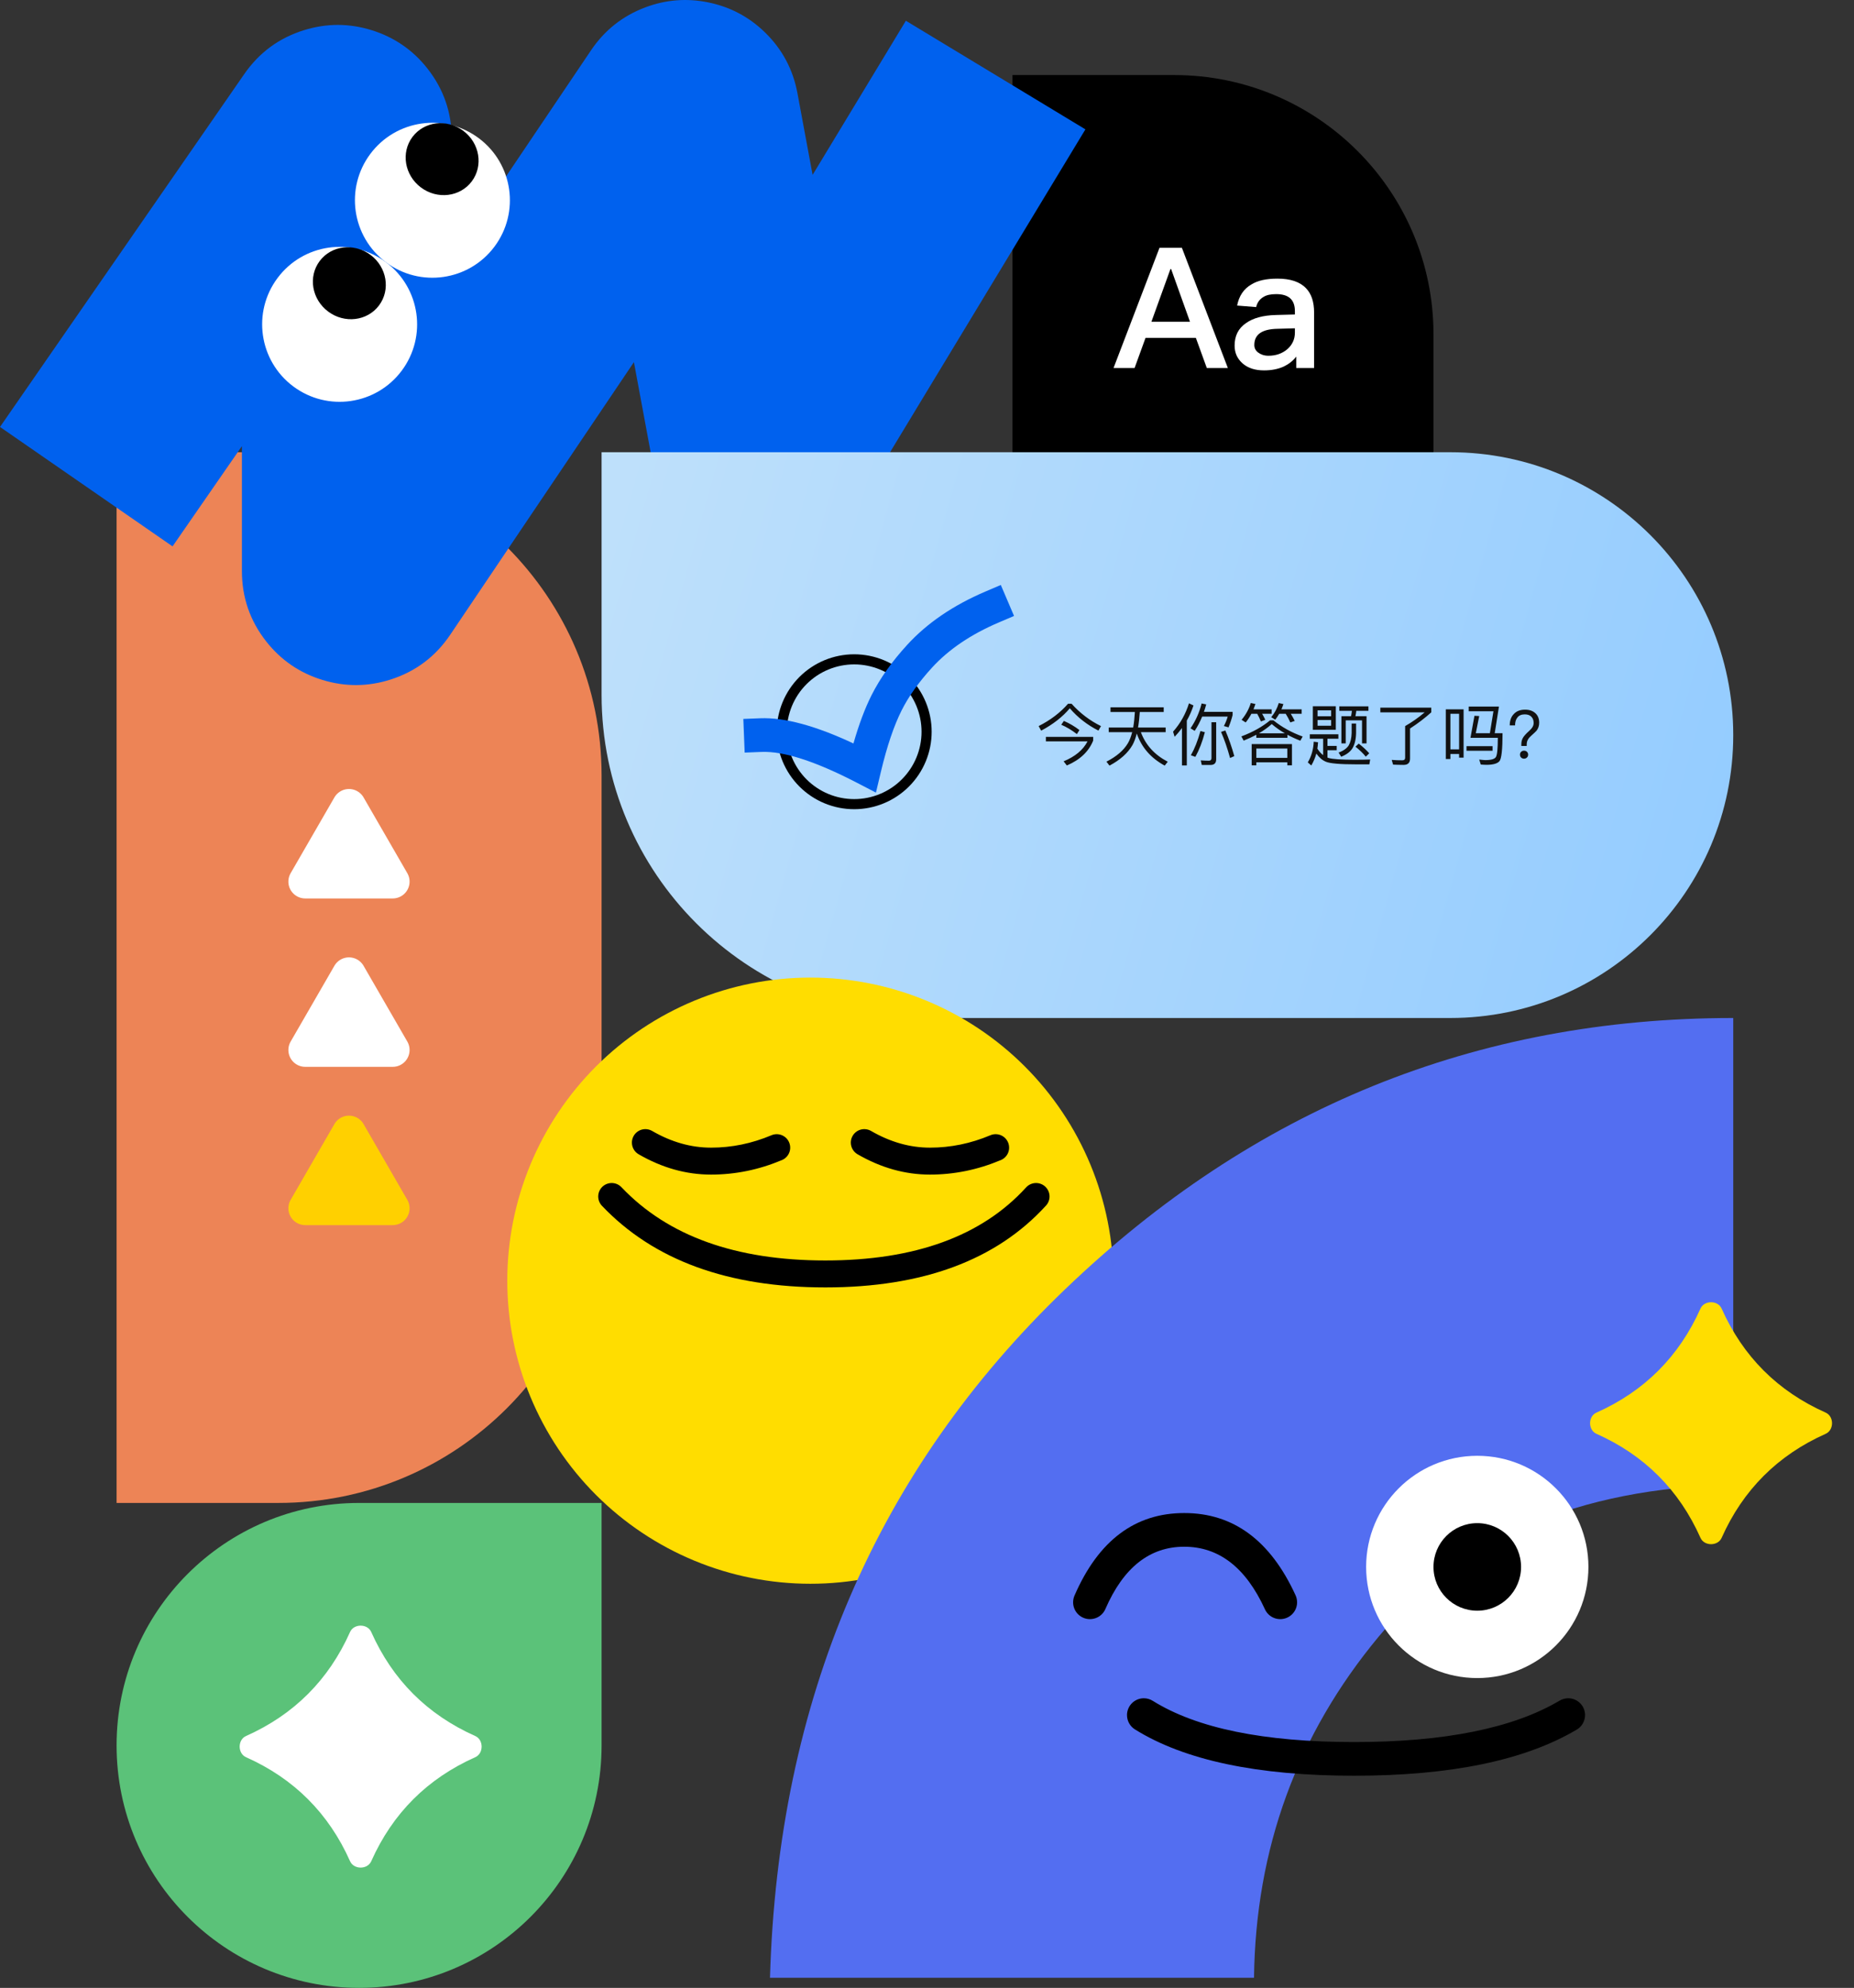 <svg xmlns="http://www.w3.org/2000/svg" xmlns:xlink="http://www.w3.org/1999/xlink" fill="none" version="1.1" width="550.468" height="590.287" viewBox="0 0 550.468 590.287"><rect x="0" y="0" width="550.468" height="590.287" fill="#333333" stroke="none"/><defs><linearGradient x1="0" y1="0.167" x2="1.057" y2="0.315" id="master_svg0_2_5795"><stop offset="0%" stop-color="#BEE0FB" stop-opacity="1"/><stop offset="100%" stop-color="#94CCFF" stop-opacity="1"/></linearGradient></defs><g><g><path d="M34.615,134.287L34.615,446.287L82.615,446.287C135.634,446.287,178.615,403.306,178.615,350.287L178.615,230.287C178.615,177.268,135.634,134.287,82.615,134.287L34.615,134.287Z" fill="#ED8456" fill-opacity="1"/></g><g><path d="M34.615,518.287C34.615,558.052,66.851,590.287,106.615,590.287C146.38,590.287,178.615,558.052,178.615,518.287L178.615,446.287L106.615,446.287C66.851,446.287,34.615,478.522,34.615,518.287Z" fill="#5BC279" fill-opacity="1"/></g><g><g><path d="M300.615,162.287L425.615,162.287L425.615,99.287C425.615,56.761,391.141,22.287,348.615,22.287L300.615,22.287L300.615,162.287Z" fill="#000000" fill-opacity="1"/></g></g><g><g><path d="M255.84,148.208L322.269,38.413L268.961,6.161L241.269,51.931L236.767,27.672Q234.801,17.074,227.095,9.588Q220.041,2.735,210.395,0.732Q200.748,-1.271,191.55,2.207Q181.5,6.006,175.477,14.945L134.132,76.305L134.132,41.257Q134.132,29.561,126.946,20.396Q120.459,12.122,110.398,8.979Q100.337,5.837,90.293,8.949Q79.169,12.395,72.512,22.012L-0,126.78L51.231,162.238L71.827,132.48L71.827,169.571Q71.827,181.335,79.088,190.527Q85.635,198.816,95.764,201.91Q105.892,205.004,115.954,201.788Q127.111,198.222,133.685,188.466L188.217,107.536L193.66,136.872Q195.674,147.724,203.668,155.279Q210.957,162.167,220.843,163.97Q230.73,165.772,239.98,161.899Q250.126,157.651,255.84,148.208Z" fill-rule="evenodd" fill="#0061EE" fill-opacity="1"/></g><g transform="matrix(0.599,-0.801,0.801,0.599,-53.331,95.442)"><g><ellipse cx="91.615" cy="123.962" rx="23" ry="23" fill="#FFFFFF" fill-opacity="1"/></g><g><ellipse cx="103.115" cy="118.962" rx="10.5" ry="11" fill="#000000" fill-opacity="1"/></g></g><g transform="matrix(0.599,-0.801,0.801,0.599,-12.781,102.73)"><g><ellipse cx="119.166" cy="87.124" rx="23" ry="23" fill="#FFFFFF" fill-opacity="1"/></g><g><ellipse cx="130.666" cy="82.124" rx="10.5" ry="11" fill="#000000" fill-opacity="1"/></g></g></g><g><path d="M178.615,206.287C178.615,259.306,221.596,302.287,274.615,302.287L430.615,302.287C477.007,302.287,514.615,264.679,514.615,218.287C514.615,171.895,477.007,134.287,430.615,134.287L178.615,134.287L178.615,206.287Z" fill="url(#master_svg0_2_5795)" fill-opacity="1"/></g><g transform="matrix(0.707,0.707,-0.707,0.707,368.138,63.811)"><path d="M115.182,479.993C112.623,479.011,109.763,481.873,110.743,484.433Q114.929,495.362,114.929,506.29Q114.929,517.217,110.743,528.143C109.763,530.702,112.628,533.564,115.187,532.583Q126.114,528.395,137.042,528.395Q147.969,528.395,158.897,532.583C161.457,533.564,164.318,530.703,163.337,528.143Q159.147,517.218,159.147,506.29Q159.147,495.363,163.337,484.433C164.318,481.874,161.451,479.012,158.892,479.993Q147.959,484.184,137.031,484.184Q126.104,484.184,115.182,479.993Z" fill="#FFFFFF" fill-opacity="1"/></g><g><g><path d="M330.615,380.287Q330.615,382.496,330.507,384.703Q330.398,386.91,330.182,389.108Q329.965,391.307,329.641,393.493Q329.317,395.678,328.886,397.845Q328.455,400.012,327.918,402.155Q327.381,404.298,326.74,406.413Q326.098,408.527,325.354,410.607Q324.61,412.687,323.764,414.728Q322.919,416.77,321.974,418.767Q321.029,420.764,319.988,422.713Q318.946,424.661,317.811,426.556Q316.675,428.451,315.447,430.288Q314.22,432.125,312.904,433.9Q311.588,435.675,310.186,437.382Q308.784,439.09,307.301,440.727Q305.817,442.364,304.255,443.927Q302.692,445.489,301.055,446.973Q299.418,448.456,297.71,449.858Q296.002,451.26,294.228,452.576Q292.453,453.892,290.616,455.119Q288.779,456.347,286.884,457.483Q284.989,458.618,283.041,459.66Q281.092,460.701,279.095,461.646Q277.098,462.591,275.056,463.436Q273.015,464.282,270.935,465.026Q268.855,465.77,266.741,466.412Q264.626,467.053,262.483,467.59Q260.34,468.127,258.173,468.558Q256.006,468.989,253.821,469.313Q251.635,469.637,249.437,469.854Q247.238,470.07,245.031,470.179Q242.825,470.287,240.615,470.287Q238.406,470.287,236.199,470.179Q233.992,470.07,231.794,469.854Q229.595,469.637,227.41,469.313Q225.224,468.989,223.057,468.558Q220.89,468.127,218.747,467.59Q216.604,467.053,214.49,466.412Q212.375,465.77,210.295,465.026Q208.215,464.282,206.174,463.436Q204.133,462.591,202.135,461.646Q200.138,460.701,198.19,459.66Q196.241,458.618,194.346,457.483Q192.451,456.347,190.614,455.119Q188.777,453.892,187.002,452.576Q185.228,451.26,183.52,449.858Q181.812,448.456,180.175,446.973Q178.538,445.489,176.976,443.927Q175.413,442.364,173.93,440.727Q172.446,439.09,171.044,437.382Q169.643,435.674,168.327,433.9Q167.01,432.125,165.783,430.288Q164.556,428.451,163.42,426.556Q162.284,424.661,161.242,422.713Q160.201,420.764,159.256,418.767Q158.312,416.77,157.466,414.728Q156.621,412.687,155.876,410.607Q155.132,408.527,154.491,406.413Q153.849,404.298,153.312,402.155Q152.776,400.012,152.345,397.845Q151.914,395.678,151.589,393.493Q151.265,391.307,151.049,389.108Q150.832,386.91,150.724,384.703Q150.615,382.496,150.615,380.287Q150.615,378.077,150.724,375.871Q150.832,373.664,151.049,371.465Q151.265,369.267,151.589,367.081Q151.914,364.896,152.345,362.729Q152.776,360.562,153.312,358.419Q153.849,356.275,154.491,354.161Q155.132,352.047,155.876,349.967Q156.621,347.887,157.466,345.845Q158.312,343.804,159.256,341.807Q160.201,339.81,161.242,337.861Q162.284,335.913,163.42,334.018Q164.556,332.123,165.783,330.286Q167.01,328.448,168.327,326.674Q169.643,324.899,171.044,323.191Q172.446,321.484,173.93,319.847Q175.413,318.209,176.976,316.647Q178.538,315.085,180.175,313.601Q181.812,312.118,183.52,310.716Q185.228,309.314,187.002,307.998Q188.777,306.682,190.614,305.455Q192.451,304.227,194.346,303.091Q196.241,301.955,198.19,300.914Q200.138,299.872,202.135,298.928Q204.133,297.983,206.174,297.138Q208.215,296.292,210.295,295.548Q212.375,294.804,214.49,294.162Q216.604,293.521,218.747,292.984Q220.89,292.447,223.057,292.016Q225.224,291.585,227.41,291.261Q229.595,290.937,231.794,290.72Q233.992,290.504,236.199,290.395Q238.406,290.287,240.615,290.287Q242.825,290.287,245.031,290.395Q247.238,290.504,249.437,290.72Q251.635,290.937,253.821,291.261Q256.006,291.585,258.173,292.016Q260.34,292.447,262.483,292.984Q264.626,293.521,266.741,294.162Q268.855,294.804,270.935,295.548Q273.015,296.292,275.056,297.138Q277.098,297.983,279.095,298.928Q281.092,299.872,283.041,300.914Q284.989,301.955,286.884,303.091Q288.779,304.227,290.616,305.455Q292.453,306.682,294.228,307.998Q296.003,309.314,297.71,310.716Q299.418,312.118,301.055,313.601Q302.692,315.085,304.255,316.647Q305.817,318.209,307.301,319.847Q308.784,321.484,310.186,323.191Q311.588,324.899,312.904,326.674Q314.22,328.448,315.447,330.286Q316.675,332.123,317.811,334.018Q318.946,335.913,319.988,337.861Q321.029,339.81,321.974,341.807Q322.919,343.804,323.764,345.845Q324.61,347.887,325.354,349.967Q326.098,352.047,326.74,354.161Q327.381,356.275,327.918,358.419Q328.455,360.562,328.886,362.729Q329.317,364.896,329.641,367.081Q329.965,369.267,330.182,371.465Q330.398,373.664,330.507,375.871Q330.615,378.077,330.615,380.287Z" fill="#FFDD00" fill-opacity="1"/></g><g><path d="M193.619,335.825Q202.19,340.787,211.115,340.787Q220.303,340.787,229.054,337.104Q229.059,337.102,229.063,337.1Q229.807,336.787,230.615,336.787Q230.812,336.787,231.007,336.806Q231.203,336.825,231.396,336.864Q231.588,336.902,231.776,336.959Q231.964,337.016,232.146,337.091Q232.328,337.167,232.501,337.259Q232.674,337.352,232.838,337.461Q233.001,337.57,233.153,337.695Q233.305,337.819,233.444,337.958Q233.583,338.097,233.707,338.249Q233.832,338.401,233.941,338.565Q234.05,338.728,234.143,338.901Q234.236,339.075,234.311,339.256Q234.386,339.438,234.443,339.626Q234.5,339.814,234.538,340.006Q234.577,340.199,234.596,340.395Q234.615,340.59,234.615,340.787Q234.615,340.933,234.605,341.08Q234.594,341.226,234.572,341.371Q234.551,341.516,234.519,341.659Q234.487,341.802,234.445,341.942Q234.402,342.083,234.35,342.22Q234.297,342.356,234.235,342.489Q234.173,342.622,234.101,342.75Q234.029,342.877,233.948,342.999Q233.866,343.122,233.777,343.237Q233.687,343.353,233.589,343.462Q233.491,343.571,233.385,343.673Q233.279,343.774,233.166,343.868Q233.053,343.961,232.934,344.046Q232.814,344.131,232.689,344.207Q232.564,344.283,232.433,344.35Q232.303,344.416,232.167,344.473Q221.923,348.787,211.115,348.787Q200.041,348.787,189.611,342.749Q189.384,342.617,189.177,342.458Q188.969,342.298,188.784,342.113Q188.599,341.927,188.44,341.72Q188.281,341.512,188.15,341.285Q188.019,341.058,187.919,340.816Q187.819,340.574,187.751,340.321Q187.684,340.068,187.649,339.808Q187.615,339.549,187.615,339.287Q187.615,339.09,187.634,338.895Q187.654,338.699,187.692,338.506Q187.73,338.314,187.787,338.126Q187.845,337.938,187.92,337.756Q187.995,337.575,188.088,337.401Q188.18,337.228,188.289,337.065Q188.399,336.901,188.523,336.749Q188.648,336.597,188.787,336.458Q188.926,336.319,189.078,336.195Q189.23,336.07,189.393,335.961Q189.556,335.852,189.73,335.759Q189.903,335.667,190.085,335.591Q190.266,335.516,190.454,335.459Q190.642,335.402,190.835,335.364Q191.028,335.325,191.223,335.306Q191.419,335.287,191.615,335.287Q192.143,335.287,192.653,335.424Q193.163,335.561,193.619,335.825Z" fill-rule="evenodd" fill="#000000" fill-opacity="1"/></g><g><path d="M258.619,335.825Q267.19,340.787,276.115,340.787Q285.303,340.787,294.054,337.104Q294.059,337.102,294.063,337.1Q294.807,336.787,295.615,336.787Q295.812,336.787,296.007,336.806Q296.203,336.825,296.396,336.864Q296.588,336.902,296.776,336.959Q296.964,337.016,297.146,337.091Q297.328,337.167,297.501,337.259Q297.674,337.352,297.838,337.461Q298.001,337.57,298.153,337.695Q298.305,337.819,298.444,337.958Q298.583,338.097,298.707,338.249Q298.832,338.401,298.941,338.565Q299.05,338.728,299.143,338.901Q299.236,339.075,299.311,339.256Q299.386,339.438,299.443,339.626Q299.5,339.814,299.538,340.006Q299.577,340.199,299.596,340.395Q299.615,340.59,299.615,340.787Q299.615,340.933,299.605,341.08Q299.594,341.226,299.572,341.371Q299.551,341.516,299.519,341.659Q299.487,341.802,299.445,341.942Q299.402,342.083,299.35,342.22Q299.297,342.356,299.235,342.489Q299.173,342.622,299.101,342.75Q299.029,342.877,298.948,342.999Q298.866,343.122,298.777,343.237Q298.687,343.353,298.589,343.462Q298.491,343.571,298.385,343.673Q298.279,343.774,298.166,343.868Q298.053,343.961,297.934,344.046Q297.814,344.131,297.689,344.207Q297.564,344.283,297.433,344.35Q297.303,344.416,297.167,344.473Q286.923,348.787,276.115,348.787Q265.041,348.787,254.611,342.749Q254.384,342.617,254.177,342.458Q253.969,342.298,253.784,342.113Q253.599,341.927,253.44,341.72Q253.281,341.512,253.15,341.285Q253.019,341.058,252.919,340.816Q252.819,340.574,252.751,340.321Q252.684,340.068,252.649,339.808Q252.615,339.549,252.615,339.287Q252.615,339.09,252.634,338.895Q252.654,338.699,252.692,338.506Q252.73,338.314,252.787,338.126Q252.845,337.938,252.92,337.756Q252.995,337.575,253.088,337.401Q253.18,337.228,253.289,337.065Q253.399,336.901,253.523,336.749Q253.648,336.597,253.787,336.458Q253.926,336.319,254.078,336.195Q254.23,336.07,254.393,335.961Q254.556,335.852,254.73,335.759Q254.903,335.667,255.085,335.591Q255.266,335.516,255.454,335.459Q255.642,335.402,255.835,335.364Q256.028,335.325,256.223,335.306Q256.419,335.287,256.615,335.287Q257.143,335.287,257.653,335.424Q258.163,335.561,258.619,335.825Z" fill-rule="evenodd" fill="#000000" fill-opacity="1"/></g><g transform="matrix(1,0,0,-1,0,756.574)"><path d="M178.714,398.533L178.714,398.534Q178.452,398.81,178.246,399.13Q178.041,399.451,177.9,399.805Q177.759,400.158,177.687,400.532Q177.615,400.906,177.615,401.287Q177.615,401.483,177.634,401.679Q177.654,401.874,177.692,402.067Q177.73,402.26,177.787,402.448Q177.845,402.636,177.92,402.818Q177.995,402.999,178.088,403.172Q178.18,403.346,178.289,403.509Q178.399,403.673,178.523,403.824Q178.648,403.976,178.787,404.115Q178.926,404.254,179.078,404.379Q179.23,404.504,179.393,404.613Q179.556,404.722,179.73,404.815Q179.903,404.907,180.085,404.982Q180.266,405.058,180.454,405.115Q180.642,405.172,180.835,405.21Q181.028,405.248,181.223,405.268Q181.419,405.287,181.615,405.287Q182.022,405.287,182.421,405.205Q182.82,405.123,183.194,404.962Q183.568,404.801,183.902,404.568Q184.237,404.336,184.517,404.04Q184.519,404.038,184.52,404.036Q184.521,404.036,184.522,404.035Q205.163,382.287,245.058,382.287Q284.908,382.287,304.657,403.98Q304.797,404.134,304.953,404.272Q305.108,404.411,305.277,404.533Q305.446,404.654,305.627,404.758Q305.808,404.861,305.998,404.945Q306.189,405.03,306.387,405.094Q306.585,405.158,306.789,405.201Q306.993,405.244,307.2,405.265Q307.407,405.287,307.615,405.287Q307.812,405.287,308.007,405.268Q308.203,405.248,308.395,405.21Q308.588,405.172,308.776,405.115Q308.964,405.058,309.146,404.982Q309.327,404.907,309.501,404.815Q309.674,404.722,309.837,404.613Q310.001,404.504,310.153,404.379Q310.304,404.254,310.443,404.115Q310.582,403.976,310.707,403.824Q310.832,403.673,310.941,403.509Q311.05,403.346,311.143,403.172Q311.235,402.999,311.311,402.818Q311.386,402.636,311.443,402.448Q311.5,402.26,311.538,402.067Q311.576,401.874,311.596,401.679Q311.615,401.483,311.615,401.287Q311.615,400.917,311.547,400.552Q311.479,400.188,311.345,399.843Q311.212,399.498,311.017,399.183Q310.822,398.868,310.573,398.594Q310.57,398.591,310.567,398.588Q288.438,374.287,245.058,374.287Q201.724,374.287,178.716,398.531Q178.715,398.532,178.714,398.533Z" fill-rule="evenodd" fill="#000000" fill-opacity="1"/></g></g><g><g><path d="M228.615,587.287L372.326,587.287Q373.038,529.718,409.321,486.009Q445.605,442.299,514.615,440.878L514.615,302.287Q400.073,302.287,316.123,382.954Q232.172,463.621,228.615,587.287Z" fill="#536EF1" fill-opacity="1"/></g><g><g><g><ellipse cx="438.615" cy="465.287" rx="33" ry="33" fill="#FFFFFF" fill-opacity="1"/></g><g><ellipse cx="438.615" cy="465.287" rx="13" ry="13" fill="#000000" fill-opacity="1"/></g></g><g><path d="M351.615,449.287Q329.674,449.287,319.029,473.795Q318.824,474.266,318.72,474.77Q318.615,475.273,318.615,475.787Q318.615,475.91,318.621,476.032Q318.627,476.155,318.639,476.277Q318.651,476.399,318.669,476.521Q318.687,476.642,318.711,476.762Q318.735,476.883,318.765,477.002Q318.795,477.121,318.831,477.238Q318.866,477.356,318.908,477.471Q318.949,477.587,318.996,477.7Q319.043,477.814,319.095,477.925Q319.148,478.036,319.206,478.144Q319.263,478.252,319.327,478.357Q319.39,478.463,319.458,478.565Q319.526,478.667,319.599,478.765Q319.672,478.864,319.75,478.959Q319.828,479.054,319.91,479.145Q319.993,479.236,320.08,479.322Q320.166,479.409,320.257,479.492Q320.348,479.574,320.443,479.652Q320.538,479.73,320.637,479.803Q320.735,479.876,320.837,479.944Q320.939,480.012,321.045,480.075Q321.15,480.139,321.258,480.196Q321.367,480.254,321.477,480.307Q321.588,480.359,321.702,480.406Q321.815,480.453,321.931,480.495Q322.046,480.536,322.164,480.572Q322.281,480.607,322.4,480.637Q322.519,480.667,322.64,480.691Q322.76,480.715,322.882,480.733Q323.003,480.751,323.125,480.763Q323.247,480.775,323.37,480.781Q323.492,480.787,323.615,480.787Q323.797,480.787,323.978,480.774Q324.159,480.761,324.338,480.734Q324.518,480.708,324.695,480.669Q324.872,480.63,325.046,480.578Q325.22,480.526,325.39,480.461Q325.56,480.397,325.724,480.32Q325.889,480.244,326.047,480.156Q326.206,480.067,326.358,479.968Q326.509,479.868,326.653,479.758Q326.798,479.648,326.933,479.527Q327.069,479.407,327.196,479.277Q327.323,479.147,327.439,479.008Q327.556,478.869,327.663,478.722Q327.769,478.575,327.865,478.421Q327.961,478.267,328.045,478.106Q328.129,477.945,328.201,477.779L328.202,477.778Q328.202,477.776,328.203,477.775Q336.234,459.287,351.615,459.287Q367.067,459.287,375.569,477.867Q375.643,478.03,375.729,478.186Q375.814,478.343,375.911,478.493Q376.007,478.643,376.114,478.786Q376.221,478.928,376.338,479.063Q376.455,479.198,376.582,479.324Q376.708,479.45,376.843,479.567Q376.978,479.684,377.121,479.791Q377.263,479.898,377.414,479.994Q377.564,480.091,377.72,480.176Q377.877,480.261,378.039,480.336Q378.202,480.41,378.369,480.472Q378.536,480.534,378.707,480.585Q378.879,480.635,379.053,480.673Q379.227,480.711,379.404,480.736Q379.581,480.761,379.759,480.774Q379.937,480.787,380.115,480.787Q380.238,480.787,380.361,480.781Q380.483,480.775,380.605,480.763Q380.727,480.751,380.849,480.733Q380.97,480.715,381.091,480.691Q381.211,480.667,381.33,480.637Q381.449,480.607,381.567,480.572Q381.684,480.536,381.8,480.495Q381.915,480.453,382.029,480.406Q382.142,480.359,382.253,480.307Q382.364,480.254,382.472,480.196Q382.58,480.139,382.686,480.075Q382.791,480.012,382.893,479.944Q382.995,479.876,383.094,479.803Q383.192,479.73,383.287,479.652Q383.382,479.574,383.473,479.492Q383.564,479.409,383.651,479.322Q383.738,479.236,383.82,479.145Q383.902,479.054,383.98,478.959Q384.058,478.864,384.131,478.765Q384.204,478.667,384.273,478.565Q384.341,478.463,384.404,478.357Q384.467,478.252,384.525,478.144Q384.583,478.036,384.635,477.925Q384.688,477.814,384.735,477.7Q384.782,477.587,384.823,477.471Q384.864,477.356,384.9,477.238Q384.936,477.121,384.965,477.002Q384.995,476.883,385.019,476.762Q385.043,476.642,385.061,476.521Q385.079,476.399,385.091,476.277Q385.103,476.155,385.109,476.032Q385.115,475.91,385.115,475.787Q385.115,475.248,385.001,474.722Q384.886,474.196,384.662,473.706Q373.488,449.287,351.615,449.287Z" fill-rule="evenodd" fill="#000000" fill-opacity="1"/></g><g transform="matrix(1,0,0,-1,0,1044.574)"><path d="M402.058,517.287Q359.007,517.287,336.967,531.045Q336.699,531.213,336.453,531.414Q336.208,531.614,335.989,531.844Q335.771,532.074,335.584,532.329Q335.396,532.585,335.243,532.862Q335.089,533.139,334.971,533.433Q334.854,533.728,334.775,534.034Q334.695,534.341,334.655,534.656Q334.615,534.97,334.615,535.287Q334.615,535.41,334.621,535.532Q334.627,535.655,334.639,535.777Q334.651,535.899,334.669,536.021Q334.687,536.142,334.711,536.262Q334.735,536.383,334.765,536.502Q334.795,536.621,334.831,536.738Q334.866,536.856,334.908,536.971Q334.949,537.087,334.996,537.2Q335.043,537.314,335.095,537.425Q335.148,537.536,335.206,537.644Q335.263,537.752,335.327,537.857Q335.39,537.963,335.458,538.065Q335.526,538.167,335.599,538.265Q335.672,538.364,335.75,538.459Q335.828,538.554,335.91,538.645Q335.993,538.736,336.08,538.822Q336.166,538.909,336.257,538.992Q336.348,539.074,336.443,539.152Q336.538,539.23,336.637,539.303Q336.735,539.376,336.837,539.444Q336.939,539.512,337.045,539.575Q337.15,539.639,337.258,539.696Q337.367,539.754,337.477,539.807Q337.588,539.859,337.702,539.906Q337.815,539.953,337.931,539.995Q338.046,540.036,338.164,540.072Q338.281,540.107,338.4,540.137Q338.519,540.167,338.64,540.191Q338.76,540.215,338.882,540.233Q339.003,540.251,339.125,540.263Q339.247,540.275,339.37,540.281Q339.492,540.287,339.615,540.287Q340.317,540.287,340.992,540.093Q341.667,539.9,342.263,539.528L342.264,539.528Q342.268,539.525,342.273,539.522Q361.882,527.287,402.058,527.287Q442.296,527.287,463.056,539.582Q463.061,539.585,463.066,539.588Q463.645,539.931,464.294,540.109Q464.942,540.287,465.615,540.287Q465.738,540.287,465.86,540.281Q465.983,540.275,466.105,540.263Q466.227,540.251,466.349,540.233Q466.47,540.215,466.59,540.191Q466.711,540.167,466.83,540.137Q466.949,540.107,467.066,540.072Q467.184,540.036,467.299,539.995Q467.415,539.953,467.528,539.906Q467.642,539.859,467.753,539.807Q467.864,539.754,467.972,539.696Q468.08,539.639,468.185,539.575Q468.291,539.512,468.393,539.444Q468.495,539.376,468.594,539.303Q468.692,539.23,468.787,539.152Q468.882,539.074,468.973,538.992Q469.064,538.909,469.151,538.822Q469.237,538.736,469.32,538.645Q469.402,538.554,469.48,538.459Q469.558,538.364,469.631,538.265Q469.704,538.167,469.772,538.065Q469.841,537.963,469.904,537.857Q469.967,537.752,470.025,537.644Q470.082,537.536,470.135,537.425Q470.187,537.314,470.234,537.2Q470.281,537.087,470.323,536.971Q470.364,536.856,470.4,536.738Q470.435,536.621,470.465,536.502Q470.495,536.383,470.519,536.262Q470.543,536.142,470.561,536.021Q470.579,535.899,470.591,535.777Q470.603,535.655,470.609,535.532Q470.615,535.41,470.615,535.287Q470.615,534.962,470.573,534.641Q470.531,534.319,470.448,534.006Q470.365,533.692,470.242,533.392Q470.119,533.092,469.958,532.81Q469.798,532.528,469.602,532.27Q469.406,532.011,469.179,531.78Q468.951,531.549,468.696,531.349Q468.44,531.149,468.161,530.984L468.152,530.978Q445.035,517.287,402.058,517.287Z" fill-rule="evenodd" fill="#000000" fill-opacity="1"/></g></g><g transform="matrix(0.707,0.707,-0.707,0.707,417.705,-247.856)"><path d="M516.182,383.993C513.623,383.011,510.763,385.873,511.743,388.433Q515.929,399.362,515.929,410.29Q515.929,421.217,511.743,432.143C510.763,434.702,513.628,437.564,516.187,436.583Q527.114,432.395,538.042,432.395Q548.969,432.395,559.897,436.583C562.457,437.564,565.318,434.703,564.337,432.143Q560.147,421.218,560.147,410.29Q560.147,399.363,564.337,388.433C565.318,385.874,562.451,383.012,559.892,383.993Q548.959,388.184,538.031,388.184Q527.104,388.184,516.182,383.993Z" fill="#FFDD00" fill-opacity="1"/></g></g><g><path d="M120.936,356.287Q121.018,356.429,121.09,356.575Q121.162,356.722,121.225,356.873Q121.288,357.025,121.34,357.18Q121.393,357.335,121.435,357.493Q121.478,357.651,121.51,357.811Q121.542,357.972,121.563,358.134Q121.584,358.297,121.595,358.46Q121.606,358.623,121.606,358.787Q121.606,358.951,121.595,359.114Q121.584,359.277,121.563,359.439Q121.542,359.602,121.51,359.762Q121.478,359.923,121.435,360.081Q121.393,360.239,121.34,360.394Q121.288,360.549,121.225,360.7Q121.162,360.851,121.09,360.998Q121.018,361.145,120.936,361.287Q120.854,361.429,120.763,361.565Q120.672,361.701,120.572,361.831Q120.473,361.961,120.365,362.084Q120.257,362.207,120.141,362.322Q120.025,362.438,119.902,362.546Q119.779,362.654,119.649,362.754Q119.52,362.853,119.383,362.944Q119.247,363.035,119.106,363.117Q118.964,363.199,118.817,363.271Q118.67,363.344,118.519,363.406Q118.368,363.469,118.213,363.522Q118.058,363.574,117.9,363.616Q117.742,363.659,117.581,363.691Q117.421,363.723,117.258,363.744Q117.096,363.765,116.933,363.776Q116.769,363.787,116.606,363.787L90.625,363.787Q90.461,363.787,90.298,363.776Q90.135,363.765,89.972,363.744Q89.81,363.723,89.649,363.691Q89.489,363.659,89.331,363.616Q89.173,363.574,89.018,363.522Q88.863,363.469,88.711,363.406Q88.56,363.344,88.413,363.271Q88.267,363.199,88.125,363.117Q87.983,363.035,87.847,362.944Q87.711,362.853,87.581,362.754Q87.451,362.654,87.328,362.546Q87.205,362.438,87.089,362.322Q86.974,362.207,86.866,362.084Q86.758,361.961,86.658,361.831Q86.558,361.701,86.468,361.565Q86.377,361.429,86.295,361.287Q86.213,361.145,86.14,360.998Q86.068,360.851,86.005,360.7Q85.943,360.549,85.89,360.394Q85.838,360.239,85.795,360.081Q85.753,359.923,85.721,359.762Q85.689,359.602,85.668,359.439Q85.646,359.277,85.636,359.114Q85.625,358.951,85.625,358.787Q85.625,358.623,85.636,358.46Q85.646,358.297,85.668,358.134Q85.689,357.972,85.721,357.811Q85.753,357.651,85.795,357.493Q85.838,357.335,85.89,357.18Q85.943,357.025,86.005,356.873Q86.068,356.722,86.14,356.575Q86.213,356.429,86.295,356.287L99.285,333.787Q99.367,333.645,99.458,333.509Q99.549,333.373,99.648,333.243Q99.748,333.113,99.856,332.99Q99.964,332.867,100.08,332.751Q100.195,332.636,100.319,332.528Q100.442,332.42,100.571,332.32Q100.701,332.22,100.837,332.129Q100.973,332.039,101.115,331.957Q101.257,331.875,101.404,331.802Q101.551,331.73,101.702,331.667Q101.853,331.605,102.008,331.552Q102.163,331.5,102.321,331.457Q102.479,331.415,102.64,331.383Q102.8,331.351,102.963,331.33Q103.125,331.308,103.288,331.298Q103.452,331.287,103.615,331.287Q103.779,331.287,103.942,331.298Q104.106,331.308,104.268,331.33Q104.43,331.351,104.591,331.383Q104.751,331.415,104.909,331.457Q105.067,331.5,105.222,331.552Q105.377,331.605,105.529,331.667Q105.68,331.73,105.827,331.802Q105.973,331.875,106.115,331.957Q106.257,332.039,106.393,332.129Q106.529,332.22,106.659,332.32Q106.789,332.42,106.912,332.528Q107.035,332.636,107.151,332.751Q107.267,332.867,107.374,332.99Q107.482,333.113,107.582,333.243Q107.682,333.373,107.773,333.509Q107.864,333.645,107.945,333.787L120.936,356.287Z" fill="#FFD000" fill-opacity="1"/></g><g><path d="M120.936,309.287Q121.018,309.429,121.09,309.575Q121.162,309.722,121.225,309.873Q121.288,310.025,121.34,310.18Q121.393,310.335,121.435,310.493Q121.478,310.651,121.51,310.811Q121.542,310.972,121.563,311.134Q121.584,311.297,121.595,311.46Q121.606,311.623,121.606,311.787Q121.606,311.951,121.595,312.114Q121.584,312.277,121.563,312.439Q121.542,312.602,121.51,312.762Q121.478,312.923,121.435,313.081Q121.393,313.239,121.34,313.394Q121.288,313.549,121.225,313.7Q121.162,313.851,121.09,313.998Q121.018,314.145,120.936,314.287Q120.854,314.429,120.763,314.565Q120.672,314.701,120.572,314.831Q120.473,314.961,120.365,315.084Q120.257,315.207,120.141,315.322Q120.025,315.438,119.902,315.546Q119.779,315.654,119.649,315.754Q119.52,315.853,119.383,315.944Q119.247,316.035,119.106,316.117Q118.964,316.199,118.817,316.271Q118.67,316.344,118.519,316.406Q118.368,316.469,118.213,316.522Q118.058,316.574,117.9,316.616Q117.742,316.659,117.581,316.691Q117.421,316.723,117.258,316.744Q117.096,316.765,116.933,316.776Q116.769,316.787,116.606,316.787L90.625,316.787Q90.461,316.787,90.298,316.776Q90.135,316.765,89.972,316.744Q89.81,316.723,89.649,316.691Q89.489,316.659,89.331,316.616Q89.173,316.574,89.018,316.522Q88.863,316.469,88.711,316.406Q88.56,316.344,88.413,316.271Q88.267,316.199,88.125,316.117Q87.983,316.035,87.847,315.944Q87.711,315.853,87.581,315.754Q87.451,315.654,87.328,315.546Q87.205,315.438,87.089,315.322Q86.974,315.207,86.866,315.084Q86.758,314.961,86.658,314.831Q86.558,314.701,86.468,314.565Q86.377,314.429,86.295,314.287Q86.213,314.145,86.14,313.998Q86.068,313.851,86.005,313.7Q85.943,313.549,85.89,313.394Q85.838,313.239,85.795,313.081Q85.753,312.923,85.721,312.762Q85.689,312.602,85.668,312.439Q85.646,312.277,85.636,312.114Q85.625,311.951,85.625,311.787Q85.625,311.623,85.636,311.46Q85.646,311.297,85.668,311.134Q85.689,310.972,85.721,310.811Q85.753,310.651,85.795,310.493Q85.838,310.335,85.89,310.18Q85.943,310.025,86.005,309.873Q86.068,309.722,86.14,309.575Q86.213,309.429,86.295,309.287L99.285,286.787Q99.367,286.645,99.458,286.509Q99.549,286.373,99.648,286.243Q99.748,286.113,99.856,285.99Q99.964,285.867,100.08,285.751Q100.195,285.636,100.319,285.528Q100.442,285.42,100.571,285.32Q100.701,285.22,100.837,285.129Q100.973,285.039,101.115,284.957Q101.257,284.875,101.404,284.802Q101.551,284.73,101.702,284.667Q101.853,284.605,102.008,284.552Q102.163,284.5,102.321,284.457Q102.479,284.415,102.64,284.383Q102.8,284.351,102.963,284.33Q103.125,284.308,103.288,284.298Q103.452,284.287,103.615,284.287Q103.779,284.287,103.942,284.298Q104.106,284.308,104.268,284.33Q104.43,284.351,104.591,284.383Q104.751,284.415,104.909,284.457Q105.067,284.5,105.222,284.552Q105.377,284.605,105.529,284.667Q105.68,284.73,105.827,284.802Q105.973,284.875,106.115,284.957Q106.257,285.039,106.393,285.129Q106.529,285.22,106.659,285.32Q106.789,285.42,106.912,285.528Q107.035,285.636,107.151,285.751Q107.267,285.867,107.374,285.99Q107.482,286.113,107.582,286.243Q107.682,286.373,107.773,286.509Q107.864,286.645,107.945,286.787L120.936,309.287Z" fill="#FFFFFF" fill-opacity="1"/></g><g><path d="M120.936,259.287Q121.018,259.429,121.09,259.575Q121.162,259.722,121.225,259.873Q121.288,260.025,121.34,260.18Q121.393,260.335,121.435,260.493Q121.478,260.651,121.51,260.811Q121.542,260.972,121.563,261.134Q121.584,261.297,121.595,261.46Q121.606,261.623,121.606,261.787Q121.606,261.951,121.595,262.114Q121.584,262.277,121.563,262.439Q121.542,262.602,121.51,262.762Q121.478,262.923,121.435,263.081Q121.393,263.239,121.34,263.394Q121.288,263.549,121.225,263.7Q121.162,263.851,121.09,263.998Q121.018,264.145,120.936,264.287Q120.854,264.429,120.763,264.565Q120.672,264.701,120.572,264.831Q120.473,264.961,120.365,265.084Q120.257,265.207,120.141,265.322Q120.025,265.438,119.902,265.546Q119.779,265.654,119.649,265.754Q119.52,265.853,119.383,265.944Q119.247,266.035,119.106,266.117Q118.964,266.199,118.817,266.271Q118.67,266.344,118.519,266.406Q118.368,266.469,118.213,266.522Q118.058,266.574,117.9,266.616Q117.742,266.659,117.581,266.691Q117.421,266.723,117.258,266.744Q117.096,266.765,116.933,266.776Q116.769,266.787,116.606,266.787L90.625,266.787Q90.461,266.787,90.298,266.776Q90.135,266.765,89.972,266.744Q89.81,266.723,89.649,266.691Q89.489,266.659,89.331,266.616Q89.173,266.574,89.018,266.522Q88.863,266.469,88.711,266.406Q88.56,266.344,88.413,266.271Q88.267,266.199,88.125,266.117Q87.983,266.035,87.847,265.944Q87.711,265.853,87.581,265.754Q87.451,265.654,87.328,265.546Q87.205,265.438,87.089,265.322Q86.974,265.207,86.866,265.084Q86.758,264.961,86.658,264.831Q86.558,264.701,86.468,264.565Q86.377,264.429,86.295,264.287Q86.213,264.145,86.14,263.998Q86.068,263.851,86.005,263.7Q85.943,263.549,85.89,263.394Q85.838,263.239,85.795,263.081Q85.753,262.923,85.721,262.762Q85.689,262.602,85.668,262.439Q85.646,262.277,85.636,262.114Q85.625,261.951,85.625,261.787Q85.625,261.623,85.636,261.46Q85.646,261.297,85.668,261.134Q85.689,260.972,85.721,260.811Q85.753,260.651,85.795,260.493Q85.838,260.335,85.89,260.18Q85.943,260.025,86.005,259.873Q86.068,259.722,86.14,259.575Q86.213,259.429,86.295,259.287L99.285,236.787Q99.367,236.645,99.458,236.509Q99.549,236.373,99.648,236.243Q99.748,236.113,99.856,235.99Q99.964,235.867,100.08,235.751Q100.195,235.636,100.319,235.528Q100.442,235.42,100.571,235.32Q100.701,235.22,100.837,235.129Q100.973,235.039,101.115,234.957Q101.257,234.875,101.404,234.802Q101.551,234.73,101.702,234.667Q101.853,234.605,102.008,234.552Q102.163,234.5,102.321,234.457Q102.479,234.415,102.64,234.383Q102.8,234.351,102.963,234.33Q103.125,234.308,103.288,234.298Q103.452,234.287,103.615,234.287Q103.779,234.287,103.942,234.298Q104.106,234.308,104.268,234.33Q104.43,234.351,104.591,234.383Q104.751,234.415,104.909,234.457Q105.067,234.5,105.222,234.552Q105.377,234.605,105.529,234.667Q105.68,234.73,105.827,234.802Q105.973,234.875,106.115,234.957Q106.257,235.039,106.393,235.129Q106.529,235.22,106.659,235.32Q106.789,235.42,106.912,235.528Q107.035,235.636,107.151,235.751Q107.267,235.867,107.374,235.99Q107.482,236.113,107.582,236.243Q107.682,236.373,107.773,236.509Q107.864,236.645,107.945,236.787L120.936,259.287Z" fill="#FFFFFF" fill-opacity="1"/></g><g><path d="M344.265,73.587L330.615,109.287L336.865,109.287L340.115,100.337L355.065,100.337L358.315,109.287L364.565,109.287L350.915,73.587L344.265,73.587ZM341.865,95.537L347.515,79.887L347.715,79.887L353.315,95.537L341.865,95.537ZM379.315,82.737C376.015,82.737,373.415,83.287,371.515,84.487C369.265,85.787,367.865,87.887,367.315,90.737L372.965,91.187C373.265,89.837,374.015,88.837,375.115,88.187C376.065,87.587,377.315,87.337,378.915,87.337C382.615,87.337,384.465,88.987,384.465,92.387L384.465,93.387L378.815,93.537C375.015,93.637,372.065,94.437,369.965,95.937C367.665,97.487,366.565,99.737,366.565,102.637C366.565,104.787,367.365,106.537,368.965,107.937C370.515,109.287,372.615,109.987,375.315,109.987C377.565,109.987,379.515,109.587,381.165,108.837C382.615,108.137,383.865,107.187,384.865,105.887L384.865,109.287L390.165,109.287L390.165,92.787C390.165,89.637,389.365,87.237,387.765,85.587C385.965,83.687,383.115,82.737,379.315,82.737ZM384.465,97.487L384.465,98.787C384.465,100.787,383.665,102.437,382.165,103.737C380.665,104.987,378.815,105.637,376.615,105.637C375.365,105.637,374.365,105.287,373.565,104.687C372.765,104.087,372.415,103.337,372.415,102.437C372.415,99.337,374.665,97.737,379.215,97.637L384.465,97.487Z" fill="#FFFFFF" fill-opacity="1"/></g><g><g><path d="M276.615,217.287Q276.615,217.851,276.588,218.415Q276.56,218.979,276.504,219.541Q276.449,220.103,276.366,220.662Q276.283,221.22,276.173,221.774Q276.063,222.328,275.926,222.875Q275.789,223.423,275.625,223.963Q275.461,224.504,275.271,225.035Q275.081,225.567,274.864,226.089Q274.648,226.61,274.407,227.121Q274.166,227.631,273.899,228.129Q273.633,228.627,273.343,229.111Q273.053,229.595,272.739,230.065Q272.425,230.534,272.089,230.988Q271.753,231.441,271.394,231.878Q271.036,232.314,270.657,232.733Q270.278,233.151,269.879,233.55Q269.479,233.95,269.061,234.329Q268.643,234.708,268.206,235.066Q267.77,235.424,267.316,235.761Q266.863,236.097,266.393,236.411Q265.924,236.724,265.44,237.015Q264.955,237.305,264.457,237.571Q263.959,237.837,263.449,238.079Q262.939,238.32,262.417,238.536Q261.895,238.752,261.364,238.942Q260.832,239.133,260.292,239.296Q259.751,239.46,259.204,239.598Q258.656,239.735,258.102,239.845Q257.549,239.955,256.99,240.038Q256.432,240.121,255.87,240.176Q255.308,240.231,254.744,240.259Q254.18,240.287,253.615,240.287Q253.051,240.287,252.487,240.259Q251.923,240.231,251.361,240.176Q250.799,240.121,250.24,240.038Q249.682,239.955,249.128,239.845Q248.574,239.735,248.027,239.598Q247.479,239.46,246.939,239.296Q246.398,239.133,245.867,238.942Q245.335,238.752,244.814,238.536Q244.292,238.32,243.781,238.079Q243.271,237.837,242.773,237.571Q242.275,237.305,241.791,237.015Q241.307,236.724,240.837,236.411Q240.368,236.097,239.914,235.761Q239.461,235.424,239.024,235.066Q238.588,234.708,238.169,234.329Q237.751,233.95,237.352,233.55Q236.953,233.151,236.573,232.733Q236.194,232.314,235.836,231.878Q235.478,231.441,235.141,230.988Q234.805,230.534,234.491,230.065Q234.178,229.595,233.887,229.111Q233.597,228.627,233.331,228.129Q233.065,227.631,232.823,227.121Q232.582,226.61,232.366,226.089Q232.15,225.567,231.96,225.035Q231.77,224.504,231.606,223.963Q231.442,223.423,231.305,222.875Q231.167,222.328,231.057,221.774Q230.947,221.22,230.864,220.662Q230.781,220.103,230.726,219.541Q230.671,218.979,230.643,218.415Q230.615,217.851,230.615,217.287Q230.615,216.722,230.643,216.158Q230.671,215.594,230.726,215.032Q230.781,214.471,230.864,213.912Q230.947,213.354,231.057,212.8Q231.167,212.246,231.305,211.698Q231.442,211.151,231.606,210.61Q231.77,210.07,231.96,209.538Q232.15,209.007,232.366,208.485Q232.582,207.963,232.823,207.453Q233.065,206.943,233.331,206.445Q233.597,205.947,233.887,205.462Q234.178,204.978,234.491,204.509Q234.805,204.039,235.141,203.586Q235.478,203.132,235.836,202.696Q236.194,202.259,236.573,201.841Q236.953,201.423,237.352,201.023Q237.751,200.624,238.169,200.245Q238.588,199.866,239.024,199.508Q239.461,199.149,239.914,198.813Q240.368,198.477,240.837,198.163Q241.307,197.849,241.791,197.559Q242.275,197.269,242.773,197.003Q243.271,196.736,243.781,196.495Q244.292,196.254,244.814,196.038Q245.335,195.822,245.867,195.631Q246.398,195.441,246.939,195.277Q247.479,195.113,248.027,194.976Q248.574,194.839,249.128,194.729Q249.682,194.619,250.24,194.536Q250.799,194.453,251.361,194.398Q251.923,194.342,252.487,194.315Q253.051,194.287,253.615,194.287Q254.18,194.287,254.744,194.315Q255.308,194.342,255.87,194.398Q256.432,194.453,256.99,194.536Q257.549,194.619,258.102,194.729Q258.656,194.839,259.204,194.976Q259.751,195.113,260.292,195.277Q260.832,195.441,261.364,195.631Q261.895,195.822,262.417,196.038Q262.939,196.254,263.449,196.495Q263.959,196.736,264.457,197.003Q264.955,197.269,265.44,197.559Q265.924,197.849,266.393,198.163Q266.863,198.477,267.316,198.813Q267.77,199.149,268.206,199.508Q268.643,199.866,269.061,200.245Q269.479,200.624,269.879,201.023Q270.278,201.423,270.657,201.841Q271.036,202.259,271.394,202.696Q271.753,203.132,272.089,203.586Q272.425,204.039,272.739,204.509Q273.053,204.978,273.343,205.462Q273.633,205.947,273.899,206.445Q274.166,206.943,274.407,207.453Q274.648,207.963,274.864,208.485Q275.081,209.007,275.271,209.538Q275.461,210.07,275.625,210.61Q275.789,211.151,275.926,211.698Q276.063,212.246,276.173,212.8Q276.283,213.354,276.366,213.912Q276.449,214.471,276.504,215.032Q276.56,215.594,276.588,216.158Q276.615,216.722,276.615,217.287ZM273.615,217.287Q273.615,216.796,273.591,216.305Q273.567,215.815,273.519,215.327Q273.471,214.838,273.399,214.352Q273.327,213.867,273.231,213.385Q273.135,212.904,273.016,212.427Q272.897,211.951,272.754,211.481Q272.612,211.011,272.446,210.549Q272.281,210.087,272.093,209.633Q271.905,209.18,271.695,208.736Q271.485,208.292,271.254,207.859Q271.022,207.426,270.77,207.005Q270.517,206.584,270.245,206.175Q269.972,205.767,269.679,205.373Q269.387,204.979,269.075,204.599Q268.764,204.219,268.434,203.856Q268.105,203.492,267.757,203.145Q267.41,202.798,267.046,202.468Q266.683,202.138,266.303,201.827Q265.924,201.515,265.529,201.223Q265.135,200.93,264.727,200.657Q264.318,200.385,263.897,200.132Q263.476,199.88,263.043,199.648Q262.61,199.417,262.166,199.207Q261.723,198.997,261.269,198.809Q260.815,198.621,260.353,198.456Q259.891,198.291,259.421,198.148Q258.951,198.006,258.475,197.886Q257.999,197.767,257.517,197.671Q257.036,197.575,256.55,197.503Q256.064,197.431,255.576,197.383Q255.087,197.335,254.597,197.311Q254.106,197.287,253.615,197.287Q253.124,197.287,252.634,197.311Q252.144,197.335,251.655,197.383Q251.166,197.431,250.681,197.503Q250.195,197.575,249.713,197.671Q249.232,197.767,248.756,197.886Q248.279,198.006,247.81,198.148Q247.34,198.291,246.877,198.456Q246.415,198.621,245.962,198.809Q245.508,198.997,245.064,199.207Q244.62,199.417,244.187,199.648Q243.754,199.88,243.333,200.132Q242.912,200.385,242.504,200.657Q242.096,200.93,241.701,201.223Q241.307,201.515,240.927,201.827Q240.548,202.138,240.184,202.468Q239.82,202.798,239.473,203.145Q239.126,203.492,238.796,203.856Q238.466,204.219,238.155,204.599Q237.844,204.979,237.551,205.373Q237.259,205.767,236.986,206.175Q236.713,206.584,236.461,207.005Q236.208,207.426,235.977,207.859Q235.745,208.292,235.535,208.736Q235.326,209.18,235.138,209.633Q234.95,210.087,234.784,210.549Q234.619,211.011,234.476,211.481Q234.334,211.951,234.215,212.427Q234.095,212.903,234,213.385Q233.904,213.867,233.832,214.352Q233.76,214.838,233.712,215.327Q233.663,215.815,233.639,216.305Q233.615,216.796,233.615,217.287Q233.615,217.778,233.639,218.268Q233.663,218.759,233.712,219.247Q233.76,219.736,233.832,220.221Q233.904,220.707,234,221.189Q234.095,221.67,234.215,222.146Q234.334,222.623,234.476,223.093Q234.619,223.562,234.784,224.025Q234.95,224.487,235.138,224.941Q235.326,225.394,235.535,225.838Q235.745,226.282,235.977,226.715Q236.208,227.148,236.461,227.569Q236.713,227.99,236.986,228.398Q237.259,228.806,237.551,229.201Q237.844,229.595,238.155,229.975Q238.466,230.354,238.796,230.718Q239.126,231.082,239.473,231.429Q239.82,231.776,240.184,232.106Q240.548,232.436,240.927,232.747Q241.307,233.059,241.701,233.351Q242.096,233.643,242.504,233.916Q242.912,234.189,243.333,234.441Q243.754,234.694,244.187,234.925Q244.62,235.157,245.064,235.367Q245.508,235.577,245.962,235.764Q246.415,235.952,246.877,236.118Q247.34,236.283,247.81,236.426Q248.279,236.568,248.756,236.687Q249.232,236.807,249.713,236.903Q250.195,236.998,250.681,237.07Q251.166,237.142,251.655,237.191Q252.144,237.239,252.634,237.263Q253.124,237.287,253.615,237.287Q254.106,237.287,254.597,237.263Q255.087,237.239,255.576,237.191Q256.064,237.142,256.55,237.07Q257.036,236.998,257.517,236.903Q257.999,236.807,258.475,236.687Q258.951,236.568,259.421,236.426Q259.891,236.283,260.353,236.118Q260.815,235.952,261.269,235.764Q261.723,235.577,262.166,235.367Q262.61,235.157,263.043,234.925Q263.476,234.694,263.897,234.441Q264.318,234.189,264.727,233.916Q265.135,233.643,265.529,233.351Q265.924,233.059,266.303,232.747Q266.683,232.436,267.046,232.106Q267.41,231.776,267.757,231.429Q268.105,231.082,268.434,230.718Q268.764,230.354,269.075,229.975Q269.387,229.595,269.679,229.201Q269.972,228.806,270.245,228.398Q270.517,227.99,270.77,227.569Q271.022,227.148,271.254,226.715Q271.485,226.282,271.695,225.838Q271.905,225.394,272.093,224.941Q272.281,224.487,272.446,224.025Q272.612,223.562,272.754,223.093Q272.897,222.623,273.016,222.146Q273.135,221.67,273.231,221.189Q273.327,220.707,273.399,220.221Q273.471,219.736,273.519,219.247Q273.567,218.759,273.591,218.268Q273.615,217.778,273.615,217.287Z" fill="#000000" fill-opacity="1"/></g><g transform="matrix(0.92,-0.393,0.393,0.92,-64.944,104.365)"><path d="M305.615,205.918L300.615,205.918Q285.032,205.918,273.046,211.366Q263.912,215.518,257.518,220.907Q252.464,225.166,246.919,232.002Q234.506,218.097,224.395,214.245L219.723,212.465L216.163,221.81L220.835,223.59Q230.098,227.118,243.256,243.096L247.324,248.036L251.133,242.894Q258.088,233.505,263.963,228.553Q269.304,224.052,277.184,220.469Q287.198,215.918,300.615,215.918L305.615,215.918L305.615,205.918Z" fill-rule="evenodd" fill="#0061EE" fill-opacity="1"/></g></g><g><path d="M315.875,214.067L315.095,215.207C316.675,215.887,318.215,216.807,319.735,217.987L320.495,216.787C319.095,215.707,317.555,214.807,315.875,214.067ZM310.535,218.807L310.535,220.147L322.895,220.147C321.575,222.707,319.195,224.667,315.795,226.067L316.755,227.307C320.675,225.627,323.275,223.147,324.575,219.907L324.575,218.807L310.535,218.807ZM317.115,208.967C314.795,211.627,311.875,213.847,308.375,215.607L309.135,216.967C312.655,215.087,315.475,212.887,317.635,210.327C319.975,213.047,322.815,215.267,326.135,216.947L326.895,215.607C323.575,213.987,320.675,211.767,318.155,208.967L317.115,208.967ZM329.195,216.027L329.195,217.407L336.155,217.407C335.815,218.727,335.395,219.827,334.875,220.707C333.615,222.827,331.495,224.647,328.515,226.167L329.415,227.347C332.615,225.647,334.875,223.607,336.235,221.247C336.755,220.327,337.175,219.167,337.515,217.807C338.935,221.927,341.695,225.107,345.815,227.347L346.715,226.187C342.795,224.147,340.135,221.207,338.735,217.407L346.095,217.407L346.095,216.027L337.895,216.027C338.135,214.667,338.295,213.147,338.415,211.427L345.515,211.427L345.515,210.027L329.715,210.027L329.715,211.427L336.955,211.427C336.855,213.127,336.695,214.667,336.455,216.027L329.195,216.027ZM350.935,216.187L350.935,227.287L352.375,227.287L352.375,213.967C353.175,212.567,353.835,211.067,354.355,209.487L353.015,208.847C352.035,212.007,350.455,214.827,348.295,217.267L348.755,218.787C349.535,217.967,350.255,217.107,350.935,216.187ZM363.815,216.907L362.535,217.327C363.515,219.567,364.415,222.167,365.215,225.087L366.475,224.527C365.715,221.807,364.835,219.267,363.815,216.907ZM356.935,212.787L364.515,212.787C364.215,213.827,363.835,214.747,363.375,215.587L364.755,215.987C365.255,214.787,365.655,213.567,365.975,212.327L365.975,211.387L357.455,211.387C357.695,210.687,357.935,209.947,358.135,209.167L356.775,208.887C356.095,211.587,354.995,214.047,353.475,216.267L354.715,217.027C355.555,215.747,356.295,214.347,356.935,212.787ZM359.435,227.147C360.535,227.147,361.095,226.587,361.095,225.467L361.095,214.467L359.695,214.467L359.695,225.107C359.695,225.627,359.435,225.887,358.935,225.887C358.175,225.887,357.355,225.847,356.515,225.787L356.815,227.147L359.435,227.147ZM356.435,217.067C355.615,219.987,354.655,222.387,353.575,224.267L354.915,224.747C356.075,222.647,357.015,220.207,357.735,217.427L356.435,217.067ZM371.555,211.947L373.275,211.947C373.675,212.667,374.055,213.427,374.375,214.227L375.675,213.747C375.435,213.187,375.115,212.587,374.735,211.947L377.555,211.947L377.555,210.627L372.175,210.627C372.375,210.107,372.575,209.587,372.755,209.047L371.375,208.747C370.815,210.567,369.895,212.227,368.635,213.747L369.855,214.527C370.495,213.747,371.055,212.887,371.555,211.947ZM379.815,211.947L381.735,211.947C382.255,212.767,382.715,213.627,383.115,214.527L384.415,214.067C384.115,213.427,383.715,212.707,383.235,211.947L386.475,211.947L386.475,210.627L380.475,210.627C380.675,210.147,380.875,209.627,381.055,209.067L379.675,208.767C379.215,210.307,378.475,211.707,377.435,212.967L378.635,213.707C379.055,213.147,379.455,212.567,379.815,211.947ZM383.595,220.947L371.635,220.947L371.635,227.267L373.015,227.267L373.015,226.367L382.215,226.367L382.215,227.267L383.595,227.267L383.595,220.947ZM373.015,225.047L373.015,222.267L382.215,222.267L382.215,225.047L373.015,225.047ZM373.015,218.187L373.015,219.087L382.255,219.087L382.255,218.187C383.435,218.827,384.715,219.427,386.075,219.947L386.775,218.707C383.495,217.527,380.595,215.927,378.075,213.887L377.115,213.887C374.835,215.787,371.995,217.387,368.575,218.667L369.255,219.927C370.595,219.387,371.855,218.807,373.015,218.187ZM381.475,217.747L373.795,217.747C375.235,216.907,376.495,215.987,377.595,215.007C378.755,216.007,380.055,216.927,381.475,217.747ZM402.315,225.607C398.215,225.607,395.595,225.427,394.435,225.067C394.355,225.027,394.255,224.987,394.135,224.947L394.135,222.767L396.875,222.767L396.875,221.487L394.135,221.487L394.135,219.367L397.375,219.367L397.375,218.047L388.895,218.047L388.895,219.367L392.855,219.367L392.855,224.227C392.235,223.767,391.655,223.127,391.135,222.307C391.235,221.707,391.295,221.087,391.335,220.407L390.055,220.247C389.955,222.527,389.375,224.567,388.295,226.387L389.335,227.307C389.975,226.227,390.475,225.047,390.835,223.767C391.655,224.927,392.595,225.747,393.655,226.187C394.855,226.707,397.835,226.967,402.635,226.967L406.575,226.967L406.815,225.527C405.815,225.567,404.315,225.607,402.315,225.607ZM389.795,209.727L389.795,216.707L396.615,216.707L396.615,209.727L389.795,209.727ZM395.215,215.507L391.195,215.507L391.195,213.807L395.215,213.807L395.215,215.507ZM391.195,212.687L391.195,210.927L395.215,210.927L395.215,212.687L391.195,212.687ZM397.655,209.747L397.655,211.067L401.395,211.067C401.335,211.607,401.255,212.147,401.135,212.667L398.275,212.667L398.275,220.747L399.555,220.747L399.555,213.907L404.395,213.907L404.395,220.747L405.735,220.747L405.735,212.667L402.435,212.667C402.555,212.147,402.635,211.627,402.695,211.067L406.295,211.067L406.295,209.747L397.655,209.747ZM403.415,220.807L402.455,221.727C403.755,222.767,404.775,223.767,405.515,224.687L406.535,223.687C405.695,222.727,404.655,221.767,403.415,220.807ZM401.315,214.847L401.315,217.667C401.275,219.167,400.975,220.387,400.455,221.327C399.875,222.227,398.875,222.947,397.435,223.467L398.215,224.707C399.735,224.107,400.855,223.287,401.535,222.227C402.215,221.087,402.595,219.567,402.635,217.667L402.635,214.847L401.315,214.847ZM417.195,215.607L417.195,225.007C417.195,225.507,416.915,225.767,416.375,225.767C415.255,225.767,414.195,225.727,413.215,225.647L413.615,227.047C414.515,227.087,415.575,227.127,416.775,227.127C418.015,227.127,418.655,226.507,418.655,225.267L418.655,216.327C420.995,214.807,423.095,213.207,424.955,211.527L424.955,210.127L409.835,210.127L409.835,211.527L422.995,211.527C421.155,213.087,419.235,214.447,417.195,215.607ZM434.555,210.627L429.275,210.627L429.275,225.387L430.635,225.387L430.635,223.887L433.215,223.887L433.215,224.967L434.555,224.967L434.555,210.627ZM430.635,222.527L430.635,211.947L433.215,211.947L433.215,222.527L430.635,222.527ZM437.775,212.547L436.595,219.087L444.715,219.087C444.715,222.207,444.535,224.087,444.175,224.747C443.815,225.387,442.775,225.707,441.015,225.707C440.675,225.707,440.075,225.647,439.195,225.547L439.655,227.027C440.255,227.067,440.815,227.107,441.375,227.107C443.335,227.107,444.615,226.727,445.215,226.007C445.815,225.267,446.115,222.507,446.115,217.727L443.795,217.727L445.055,209.807L436.075,209.807L436.075,211.207L443.415,211.207L442.355,217.727L438.175,217.727L439.195,212.627L437.775,212.547ZM435.415,221.567L435.415,222.927L443.155,222.927L443.155,221.567L435.415,221.567ZM452.795,210.727C451.355,210.727,450.235,211.167,449.435,212.047C448.635,212.887,448.255,214.007,448.255,215.407L449.835,215.407C449.835,214.427,450.055,213.667,450.495,213.107C450.975,212.447,451.715,212.127,452.715,212.127C453.555,212.127,454.215,212.347,454.675,212.827C455.115,213.267,455.355,213.887,455.355,214.687C455.355,215.247,455.155,215.767,454.755,216.267C454.635,216.427,454.395,216.667,454.075,216.987C452.995,217.947,452.335,218.707,452.055,219.307C451.815,219.807,451.695,220.387,451.695,221.047L451.695,221.507L453.295,221.507L453.295,221.047C453.295,220.507,453.415,220.027,453.675,219.587C453.875,219.227,454.175,218.867,454.615,218.487C455.495,217.707,456.035,217.187,456.235,216.947C456.735,216.287,456.995,215.507,456.995,214.607C456.995,213.407,456.615,212.467,455.875,211.787C455.095,211.067,454.075,210.727,452.795,210.727ZM452.495,222.907C452.155,222.907,451.875,223.007,451.635,223.247C451.395,223.467,451.295,223.747,451.295,224.087C451.295,224.427,451.395,224.707,451.635,224.947C451.875,225.167,452.155,225.287,452.495,225.287C452.835,225.287,453.115,225.167,453.355,224.947C453.595,224.727,453.715,224.447,453.715,224.087C453.715,223.747,453.595,223.467,453.375,223.247C453.135,223.007,452.835,222.907,452.495,222.907Z" fill="#111111" fill-opacity="1"/></g></g></svg>